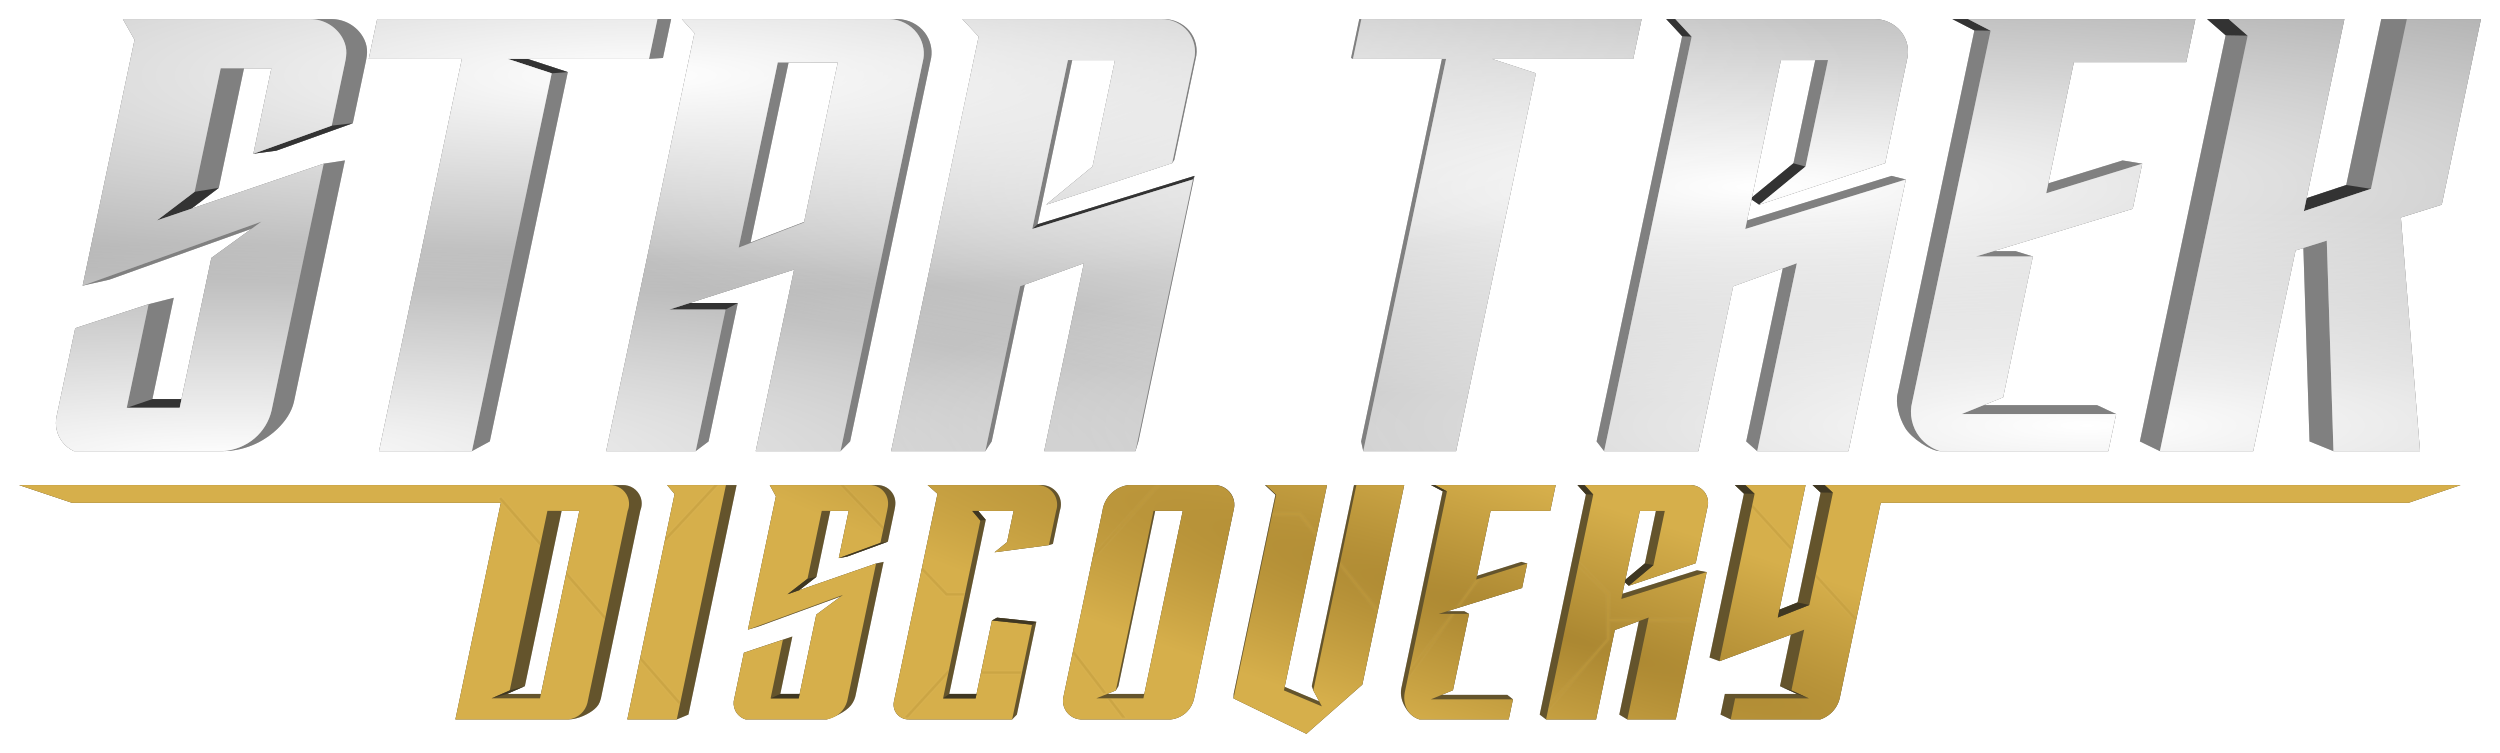 <?xml version="1.0" encoding="UTF-8" standalone="no"?>
<svg
   xmlns:dc="http://purl.org/dc/elements/1.1/"
   xmlns:cc="http://creativecommons.org/ns#"
   xmlns:rdf="http://www.w3.org/1999/02/22-rdf-syntax-ns#"
   xmlns:svg="http://www.w3.org/2000/svg"
   xmlns="http://www.w3.org/2000/svg"
   xmlns:xlink="http://www.w3.org/1999/xlink"
   version="1.1"
   id="svg4517"
   viewBox="0 0 884.774 266.456"
   height="75.2mm"
   width="249.703mm">
  <defs
     id="defs4519">
    <linearGradient
       id="linearGradient4621">
      <stop
         style="stop-color:#d6af4b;stop-opacity:1"
         offset="0"
         id="stop4625" />
      <stop
         style="stop-color:#ab8731;stop-opacity:1"
         offset="1"
         id="stop4623" />
    </linearGradient>
    <linearGradient
       id="linearGradient4491">
      <stop
         style="stop-color:#ab8731;stop-opacity:1"
         offset="0"
         id="stop4493" />
      <stop
         style="stop-color:#d6af4b;stop-opacity:1"
         offset="1"
         id="stop4495" />
    </linearGradient>
    <linearGradient
       id="linearGradient4425">
      <stop
         style="stop-color:#ffffff;stop-opacity:1;"
         offset="0"
         id="stop4427" />
      <stop
         style="stop-color:#ffffff;stop-opacity:0;"
         offset="1"
         id="stop4429" />
    </linearGradient>
    <radialGradient
       xlink:href="#linearGradient4425"
       id="radialGradient4431"
       cx="371.303"
       cy="475.075"
       fx="371.303"
       fy="475.075"
       r="470.32"
       gradientTransform="matrix(0.912,0,0,0.163,-111.051,-50.75)"
       gradientUnits="userSpaceOnUse" />
    <radialGradient
       xlink:href="#linearGradient4425"
       id="radialGradient4435"
       gradientUnits="userSpaceOnUse"
       gradientTransform="matrix(0.912,0,0,0.163,-111.051,-50.75)"
       cx="931.584"
       cy="1235.359"
       fx="931.584"
       fy="1235.359"
       r="470.32" />
    <radialGradient
       xlink:href="#linearGradient4491"
       id="radialGradient4497"
       cx="1103.333"
       cy="1538.26"
       fx="1103.333"
       fy="1538.26"
       r="772.096"
       gradientTransform="matrix(0.54,0.171,-0.021,0.059,-14.218,-55.617)"
       gradientUnits="userSpaceOnUse" />
    <radialGradient
       xlink:href="#linearGradient4425"
       id="radialGradient4509"
       gradientUnits="userSpaceOnUse"
       gradientTransform="matrix(0.912,0,0,0.163,-111.051,-50.75)"
       cx="207.682"
       cy="1312.713"
       fx="207.682"
       fy="1312.713"
       r="470.32" />
    <filter
       height="1.053"
       y="-0.027"
       width="1.015"
       x="-0.008"
       id="filter4234"
       style="color-interpolation-filters:sRGB">
      <feGaussianBlur
         id="feGaussianBlur4236"
         stdDeviation="2.811" />
    </filter>
    <radialGradient
       gradientUnits="userSpaceOnUse"
       gradientTransform="matrix(1.72,0.643,-0.066,0.201,-454.155,304.9)"
       r="263.232"
       fy="1032.676"
       fx="725.501"
       cy="1032.676"
       cx="725.501"
       id="radialGradient4619"
       xlink:href="#linearGradient4621" />
    <filter
       height="1.016"
       y="-0.008"
       width="1.003"
       x="-0.001"
       id="filter4648"
       style="color-interpolation-filters:sRGB">
      <feGaussianBlur
         id="feGaussianBlur4650"
         stdDeviation="0.319" />
    </filter>
    <clipPath
       id="clipPath5208"
       clipPathUnits="userSpaceOnUse">
      <path
         id="path5210"
         d="m 429.74,171.656 c -0.18,-0.004 -0.36,-1e-5 -0.54,0.01 l -29.849,0 c -1.76,0.24 -3.456,0.919 -4.888,1.957 -2.335,1.693 -3.923,4.355 -4.289,7.19 l -13.922,66.346 c -0.185,1.347 0.066,2.75 0.708,3.954 0.607,1.138 1.559,2.093 2.701,2.712 1.143,0.618 2.472,0.897 3.771,0.791 l 30.925,0 c 2.131,-0.233 4.172,-1.205 5.682,-2.706 1.299,-1.292 2.202,-2.966 2.563,-4.75 l 13.923,-66.346 c 0.498,-1.641 0.368,-3.459 -0.359,-5.015 -0.602,-1.289 -1.604,-2.393 -2.837,-3.125 -1.079,-0.64 -2.331,-0.993 -3.59,-1.017 z m -422.996,0.01 18.736,6.281 151.776,0 -16.089,76.669 40.012,0 c 1.632,-0.188 3.198,-0.897 4.407,-1.996 1.126,-1.024 1.938,-2.378 2.303,-3.845 l 14.261,-67.962 c 0.619,-1.532 0.634,-3.293 0.042,-4.835 -0.495,-1.291 -1.408,-2.423 -2.572,-3.19 -1.164,-0.767 -2.573,-1.165 -3.972,-1.122 l -208.905,0 z m 229.348,0 2.657,3.176 -16.74,79.774 17.506,0 17.406,-82.95 z m 36.319,0 2.186,3.978 -9.905,47.202 33.624,-12.291 -9.426,6.969 -6.218,29.635 -9.955,0 4.356,-20.755 -13.797,4.608 -3.389,16.147 c -0.422,1.384 -0.314,2.919 0.297,4.232 0.71,1.525 2.099,2.727 3.724,3.224 l 28.656,0 c 2.229,-0.36 4.303,-1.578 5.685,-3.339 0.937,-1.193 1.558,-2.625 1.788,-4.117 l 10.016,-47.73 -31.376,10.902 7.109,-5.508 5.039,-24.011 9.531,0 -3.506,16.705 14.737,-5.396 2.372,-11.309 c 0.197,-0.938 0.373,-1.888 0.343,-2.845 -0.031,-0.957 -0.262,-1.909 -0.697,-2.766 -0.552,-1.088 -1.426,-2.016 -2.486,-2.638 -1.06,-0.622 -2.302,-0.938 -3.535,-0.898 z m 55.879,0 3.504,3.097 -15.453,73.635 c -0.31,1.576 0.168,3.284 1.254,4.481 1.042,1.148 2.619,1.804 4.18,1.737 l 36.429,0 7.034,-33.518 -14.176,-1.513 -5.786,27.574 -11.517,0 13.204,-62.923 -2.885,-3.423 14.651,0 -2.322,11.067 -4.434,3.582 19.259,-2.547 2.539,-12.102 c 0.618,-1.815 0.43,-3.881 -0.506,-5.558 -0.579,-1.037 -1.431,-1.923 -2.451,-2.549 -1.019,-0.625 -2.203,-0.987 -3.403,-1.04 z m 119.644,0 3.722,3.494 -15.109,71.999 25.804,12.552 19.798,-17.436 14.817,-70.61 -16.922,0 -15.252,72.68 3.044,5.653 -13.439,-5.653 15.252,-72.68 z m 59.939,0 4.224,2.23 -14.948,71.233 c -0.468,2.529 0.045,5.022 1.405,6.832 0.935,1.245 2.256,2.169 3.798,2.655 l 31.599,0 1.495,-7.123 -29.036,0 7.813,-3.219 5.672,-27.03 -10.7,0 29.488,-9.16 1.816,-8.655 -18.059,5.685 5.099,-24.302 21.116,0 1.92,-9.147 z m 52.936,0 3.053,3.372 -16.7,79.578 17.697,0 6.642,-31.649 11.99,-4.43 -7.571,36.08 17.143,0 10.944,-52.153 -30.201,9.513 6.54,-31.163 8.848,0 -4.024,19.178 -8.723,7.305 23.685,-7.98 4.151,-19.782 c 0.53,-1.897 0.077,-4.033 -1.178,-5.562 -1.18,-1.437 -3.038,-2.309 -4.914,-2.306 z m 56.888,0 3.268,3.097 -12.429,59.233 29.976,-11.146 -4.511,21.496 6.169,2.814 -26.093,0 -1.566,7.456 31.688,0 c 1.374,-0.459 2.65,-1.201 3.722,-2.165 1.558,-1.4 2.675,-3.27 3.161,-5.292 l 14.524,-69.213 186.802,0 18.436,-6.281 -225.083,0 2.924,2.703 -8.336,39.723 -11.181,4.458 9.839,-46.885 z m -423.965,9.147 11.301,0 -13.923,66.346 -17.173,0 6.462,-2.814 z m 214.51,0 10.341,0 -13.922,66.346 -16.687,0 6.936,-2.814 z"
         style="opacity:1;fill:#ff0000;fill-opacity:1;fill-rule:evenodd;stroke:none;stroke-width:1px;stroke-linecap:butt;stroke-linejoin:miter;stroke-opacity:1" />
    </clipPath>
    <radialGradient
       r="470.32"
       fy="716.963"
       fx="805.738"
       cy="716.963"
       cx="805.738"
       gradientTransform="matrix(0.912,0,0,0.163,-111.051,-50.75)"
       gradientUnits="userSpaceOnUse"
       id="radialGradient5218"
       xlink:href="#linearGradient4425" />
  </defs>
  <path
     id="path4200"
     d="M 43.486,6.746 47.628,14.082 29.249,101.097 38.683,98.976 89.091,80.923 74.802,91.287 64.249,141.238 l -10.32,0 7.572,-35.85 -8.908,2.268 -25.963,8.496 -6.609,31.287 c -0.662,3.074 0.105,6.412 2.047,8.922 1.081,1.397 2.506,2.539 4.123,3.303 l 52.504,0 c 9.273,0 16.009,-4.499 19.488,-7.881 2.734,-2.658 4.98,-5.866 5.838,-9.531 l 18.053,-85.475 -7.516,1.148 -46.844,15.947 9.705,-7.375 8.943,-42.346 9.701,0 -6.389,30.252 8.076,-1.072 27.102,-9.721 4.578,-21.672 c 0.314,-1.486 0.576,-3.002 0.443,-4.514 -0.133,-1.512 -0.636,-2.986 -1.4,-4.309 -1.103,-1.909 -2.732,-3.526 -4.672,-4.639 -1.94,-1.113 -4.185,-1.717 -6.438,-1.732 l -73.879,0 z m 90.008,0 -2.977,14.09 32.955,0 -29.32,138.828 32.854,0 6.338,-3.438 27.605,-130.711 -14.256,-4.68 42.998,0 4.928,-0.316 2.91,-13.773 -104.035,0 z m 107.82,0 4.471,4.975 -31.246,147.943 31.668,0 4.557,-3.438 10.35,-49 -16.996,0 36.916,-11.83 -13.574,64.268 30.002,0 3.404,-3.438 28.695,-135.859 c 0.467,-3.051 -0.349,-6.268 -2.223,-8.758 -2.2,-2.924 -5.84,-4.775 -9.564,-4.863 l -76.459,0 z m 99.277,0 5.771,6.217 -30.984,146.701 33.336,0 2.252,-3.438 11.725,-55.506 20.906,-7.57 -14.047,66.514 32.295,0 1.059,-3.438 19.848,-93.98 -55.557,17.141 12.279,-58.135 15.143,0 -7.959,37.684 -14.625,12.02 -1.768,1.477 44.568,-14.713 0.766,-1.145 7.529,-35.648 c 0.946,-3.426 0.101,-7.272 -2.201,-10.023 -2.179,-2.604 -5.607,-4.178 -9.061,-4.156 l -71.275,0 z m 140.475,0 -2.908,13.773 0.672,0.316 31.477,0 -28.596,135.391 0.754,3.438 32.854,0 28.242,-133.717 -15.568,-5.111 50.014,0 2.975,-14.09 -99.914,0 z m 108.625,0 5.643,6.078 -30.287,143.402 2.67,3.438 33.336,0 12.322,-58.346 17.562,-6.359 -12.939,61.268 3.889,3.438 32.295,0 20.307,-96.143 -5.07,-1.275 -51.123,15.771 1.574,-7.449 2.732,1.863 44.568,-14.713 7.703,-36.467 c 0.967,-3.505 0.103,-7.439 -2.252,-10.254 -2.229,-2.664 -5.737,-4.274 -9.27,-4.252 l -73.66,0 z m 101.268,0 7.791,4.02 -27.109,128.365 c -0.921,3.464 0.391,8.553 2.623,12.312 2.1,3.537 8.989,8.221 12.355,8.221 l 59.521,0 2.775,-13.133 -6.744,-3.141 -40.172,0 6.918,-2.793 10.523,-49.828 -6.082,-1.889 -7.867,0 49.287,-15 3.371,-15.955 -6.951,-1.148 -26.289,8.107 9.057,-42.893 39.779,0 3.219,-15.246 -86.006,0 z m 90.154,0 6.564,5.738 -30.359,143.742 7.092,3.438 33.002,0 15.002,-71.039 2.77,-0.867 2.18,68.469 8.473,3.438 30.627,0 -6.783,-82.703 14.479,-4.531 13.871,-65.684 -35.279,0 -12.404,58.73 -14.029,4.67 13.391,-63.4 -48.594,0 z m -150.828,14.506 12.148,0 -7.719,36.537 -14.697,12.082 10.268,-48.619 z m -351.189,0.828 17.422,0 -11.924,56.453 -18.957,7.281 13.459,-63.734 z m 150.645,149.576 -30.389,0.01 c -1.76,0.24 -3.455,0.92 -4.887,1.957 -2.335,1.693 -3.924,4.354 -4.289,7.189 l -13.922,66.346 c -0.185,1.348 0.065,2.752 0.707,3.955 0.607,1.138 1.558,2.092 2.701,2.711 1.143,0.618 2.472,0.897 3.771,0.791 l 30.926,0 c 2.131,-0.233 4.172,-1.204 5.682,-2.705 1.299,-1.292 2.201,-2.968 2.562,-4.752 l 0.283,-1.346 c 0.016,-0.072 0.036,-0.144 0.051,-0.217 l 13.629,-64.939 c 0.044,-0.16 0.088,-0.32 0.121,-0.482 0.34,-1.485 0.181,-3.077 -0.465,-4.461 -0.589,-1.263 -1.571,-2.344 -2.779,-3.061 -1.057,-0.627 -2.283,-0.973 -3.516,-0.996 -0.046,-0.001 -0.091,0.002 -0.137,0.002 -0.017,-4.2e-4 -0.034,-0.002 -0.051,-0.002 z m -422.994,0.01 18.736,6.281 151.775,0 -16.09,76.668 40.014,0 c 3.304,0 7.343,-1.979 9.234,-3.672 1.111,-0.994 1.772,-1.819 2.256,-3.766 l 13.965,-66.555 c 0.606,-1.501 0.623,-3.224 0.043,-4.734 -0.485,-1.264 -1.38,-2.374 -2.52,-3.125 -1.14,-0.751 -2.521,-1.139 -3.891,-1.098 l -213.523,0 z m 229.348,0 2.658,3.176 -16.742,79.773 17.508,0 4.125,-1.717 17.047,-81.232 -24.596,0 z m 36.32,0 2.186,3.979 -9.904,47.201 3.604,-1.059 29.328,-10.721 -8.734,6.459 -5.891,28.07 -6.844,0 4.266,-20.324 -13.512,4.512 -3.637,1.229 -3.389,16.146 c -0.422,1.384 -0.315,2.919 0.297,4.232 0.71,1.525 2.1,2.727 3.725,3.225 l 28.654,0 c 2.138,-0.565 6.691,-2.598 8.596,-4.986 0.926,-1.162 1.525,-2.572 1.75,-4.033 l 9.809,-46.742 -2.664,0.574 -27.238,9.465 6.139,-4.756 4.895,-23.324 6.508,0 -3.506,16.705 2.938,-0.535 14.432,-5.283 2.324,-11.076 c 0.193,-0.918 0.366,-1.848 0.336,-2.785 -0.03,-0.937 -0.258,-1.87 -0.684,-2.709 -0.541,-1.065 -1.395,-1.973 -2.434,-2.582 -1.038,-0.61 -2.255,-0.92 -3.463,-0.881 l -37.885,0 z m 55.879,0 3.504,3.096 -15.453,73.637 c -0.31,1.576 0.169,3.284 1.254,4.48 1.042,1.148 2.619,1.802 4.18,1.736 l 36.43,0 1.668,-1.717 6.889,-32.824 -13.883,-1.48 -1.816,0.992 -5.459,26.01 -9.67,0 12.932,-61.619 -2.668,-3.164 12.531,0 -2.322,11.066 -4.434,3.582 19.258,-2.547 1.4,-0.439 2.486,-11.852 c 0.605,-1.777 0.42,-3.799 -0.496,-5.441 -0.567,-1.016 -1.402,-1.884 -2.4,-2.496 -0.998,-0.612 -2.158,-0.968 -3.332,-1.02 l -40.598,0 z m 119.453,0 3.646,3.422 -14.797,70.508 -0.047,1.562 25.805,12.553 19.799,-17.436 14.816,-70.609 -17.775,0 -14.936,71.174 0.537,1.506 2.092,3.885 -12.223,-5.143 14.988,-71.422 -21.906,0 z m 58.697,0 4.137,2.184 -14.637,69.758 c -0.458,2.477 0.256,4.781 1.375,6.691 1.188,2.03 2.691,3.548 5.035,4.316 l 31.6,0 1.494,-7.123 -2,-1.57 -23.225,0 4.002,-1.648 5.672,-27.029 -1.68,-0.943 -5.984,0 26.453,-8.217 1.816,-8.656 -2.107,-0.574 -15.674,4.936 4.82,-22.977 21.117,0 1.918,-9.146 -44.133,0 z m 51.842,0 2.99,3.303 -16.354,77.93 2.242,1.717 17.697,0 6.641,-31.648 8.523,-3.15 -6.941,33.082 2.838,1.717 17.143,0 10.945,-52.152 -3.422,-0.639 -26.395,8.314 0.854,-4.068 1.402,1.225 23.686,-7.979 4.15,-19.783 c 0.53,-1.897 0.077,-4.034 -1.178,-5.562 -1.18,-1.437 -3.037,-2.308 -4.912,-2.305 l -39.91,0 z m 55.709,0 3.201,3.033 -12.172,58.006 3.514,1.291 25.25,-9.389 -3.826,18.232 6.041,2.756 -25.553,0 -1.533,7.303 3.596,1.717 31.689,0 c 1.374,-0.459 2.65,-1.2 3.723,-2.164 1.558,-1.399 2.674,-3.271 3.16,-5.293 l 14.523,-69.211 186.803,0 18.436,-6.281 -229.367,0 2.863,2.646 -8.164,38.902 -6.426,2.562 9.258,-44.111 -25.016,0 z m -415.227,9.146 6.268,0 -13.596,64.783 -12.018,0 6.33,-2.756 13.016,-62.027 z m 210.07,0 9.748,0 -13.596,64.783 -13.162,0 3.084,-1.25 0.908,-1.506 13.018,-62.027 z m 171.51,0 5.695,0 -3.9,18.592 -6.91,5.787 5.115,-24.379 z"
     style="opacity:0.5;fill:#000000;fill-rule:evenodd;stroke:none;stroke-width:1px;stroke-linecap:butt;stroke-linejoin:miter;stroke-opacity:1;filter:url(#filter4234)" />
  <path
     style="fill:#808080;fill-rule:evenodd;stroke:none;stroke-width:1px;stroke-linecap:butt;stroke-linejoin:miter;stroke-opacity:1"
     d="m 43.486,6.746 4.142,7.335 -18.378,87.016 9.433,-2.121 50.407,-18.052 -14.289,10.362 -10.551,49.952 -10.322,0 7.573,-35.851 -8.908,2.268 -25.964,8.495 -6.607,31.288 c -0.662,3.074 0.103,6.412 2.045,8.923 1.081,1.397 2.507,2.538 4.124,3.302 l 52.503,0 c 9.273,0 16.011,-4.5 19.49,-7.882 2.734,-2.658 4.98,-5.865 5.837,-9.53 l 18.053,-85.476 -7.515,1.15 -46.843,15.947 9.704,-7.375 8.944,-42.346 9.701,0 -6.389,30.252 8.075,-1.071 27.103,-9.721 4.578,-21.672 c 0.314,-1.486 0.575,-3.002 0.442,-4.513 -0.133,-1.512 -0.635,-2.985 -1.4,-4.308 -1.103,-1.909 -2.733,-3.527 -4.672,-4.64 -1.94,-1.113 -4.185,-1.717 -6.437,-1.732 z m 197.828,0 4.471,4.974 -31.246,147.944 31.669,0 4.556,-3.437 10.35,-49.002 -16.995,0 36.915,-11.829 -13.573,64.267 30.002,0 3.404,-3.437 28.695,-135.859 c 0.467,-3.051 -0.35,-6.269 -2.223,-8.759 -2.2,-2.924 -5.84,-4.775 -9.564,-4.863 z m 99.278,0 5.771,6.217 -30.984,146.701 33.336,0 2.252,-3.437 11.725,-55.507 20.906,-7.569 -14.048,66.513 32.295,0 1.058,-3.437 19.849,-93.981 -55.556,17.14 12.279,-58.135 15.141,0 -7.959,37.684 -14.625,12.019 -1.768,1.476 44.569,-14.712 0.766,-1.145 7.529,-35.648 c 0.946,-3.426 0.101,-7.272 -2.202,-10.024 -2.179,-2.604 -5.607,-4.177 -9.06,-4.155 z m 249.099,0 5.642,6.078 -30.287,143.403 2.67,3.437 33.336,0 12.323,-58.345 17.563,-6.359 -12.94,61.268 3.888,3.437 32.294,0 20.307,-96.143 -5.07,-1.276 -51.122,15.772 1.574,-7.45 2.732,1.863 44.568,-14.712 7.703,-36.468 c 0.967,-3.505 0.103,-7.439 -2.252,-10.254 -2.229,-2.664 -5.736,-4.273 -9.269,-4.251 z m 101.268,0 7.792,4.019 -27.11,128.367 c -0.921,3.464 0.392,8.552 2.624,12.311 2.1,3.537 8.987,8.222 12.354,8.222 l 59.523,0 2.775,-13.132 -6.744,-3.141 -40.171,0 6.917,-2.793 10.523,-49.829 -6.082,-1.888 -7.868,0 49.288,-14.999 3.37,-15.955 -6.951,-1.15 -26.289,8.109 9.058,-42.892 39.778,0 3.22,-15.247 z m 90.153,0 6.565,5.738 -30.359,143.743 7.092,3.437 33.001,0 15.003,-71.039 2.77,-0.867 2.178,68.469 8.473,3.437 30.627,0 -6.783,-82.702 14.478,-4.532 13.872,-65.683 -35.281,0 -12.403,58.73 -14.029,4.67 13.39,-63.4 z m -647.619,5.4e-4 -2.976,14.089 32.956,0 -29.321,138.827 32.854,0 6.336,-3.437 27.606,-130.71 -14.256,-4.68 42.999,0 4.927,-0.316 2.91,-13.773 z m 347.573,0 -2.908,13.773 0.672,0.316 31.476,0 -28.595,135.391 0.754,3.437 32.854,0 28.242,-133.716 -15.569,-5.112 50.014,0 2.975,-14.089 z m 149.219,14.504 12.148,0 -7.718,36.538 -14.699,12.082 z m -351.189,0.829 17.421,0 -11.923,56.454 -18.958,7.28 z"
     id="path4370" />
  <path
     style="fill:#333333;fill-rule:evenodd;stroke:none;stroke-width:1px;stroke-linecap:butt;stroke-linejoin:miter;stroke-opacity:1"
     d="m 589.691,6.746 5.642,6.078 3.367,0.14 -5.771,-6.217 -3.238,0 z m 101.268,0 7.792,4.019 5.746,0.092 -7.971,-4.111 -5.566,0 z m 90.153,0 6.565,5.738 7.79,0.132 -6.716,-5.87 -7.639,0 z m -601.434,14.09 15.569,5.112 5.702,-0.432 -14.256,-4.68 -7.015,0 z m -54.825,22.774 -7.451,0.848 -27.727,9.945 8.075,-1.071 27.103,-9.722 z m 509.862,14.179 -14.699,12.082 -0.147,0.697 2.732,1.863 16.386,-13.468 -4.272,-1.174 z m -211.963,4.456 -55.556,17.14 -1.879,1.67 56.833,-17.535 0.602,-1.276 z m 407.593,3.231 -14.029,4.669 -0.97,4.593 23.769,-7.912 -8.771,-1.35 z m -752.926,1.021 -8.543,1.374 -13.36,10.153 12.198,-4.152 9.704,-7.375 z m 166.698,40.728 -7.211,2.311 19.888,0 4.318,-2.311 -16.995,0 z m -190.189,34.013 -9.082,3.093 18.751,0 0.653,-3.093 -10.322,0 z"
     id="path4437" />
  <path
     id="path4366"
     d="M 43.486,6.746 47.628,14.081 29.25,101.097 92.516,78.44 74.802,91.287 63.597,144.331 l -18.751,0 7.747,-36.675 -25.964,8.495 -6.607,31.288 c -0.662,3.074 0.103,6.412 2.045,8.923 1.081,1.397 2.507,2.538 4.124,3.302 l 52.503,0 c 4.185,-0.23 8.275,-1.858 11.425,-4.546 2.972,-2.537 5.093,-6.001 5.971,-9.75 l 18.469,-87.441 -59.041,20.099 13.36,-10.154 9.234,-43.72 17.953,0 -6.389,30.252 27.727,-9.945 4.683,-22.171 c 0.321,-1.52 0.588,-3.071 0.452,-4.617 -0.136,-1.546 -0.65,-3.053 -1.432,-4.406 -1.128,-1.953 -2.796,-3.608 -4.78,-4.747 -1.984,-1.138 -4.281,-1.756 -6.585,-1.771 l -66.255,0 z m 197.828,0 4.471,4.974 -31.246,147.944 31.669,0 10.588,-50.128 -19.889,0 44.126,-14.139 -13.573,64.267 30.002,0 29.354,-138.983 c 0.478,-3.122 -0.358,-6.414 -2.274,-8.961 -2.25,-2.991 -5.974,-4.884 -9.784,-4.974 l -73.443,0 z m 99.278,0 5.771,6.217 -30.984,146.701 33.336,0 12.323,-58.345 22.56,-8.168 -14.048,66.513 32.295,0 20.306,-96.143 -56.833,17.534 12.631,-59.804 16.668,0 -7.964,37.711 -16.387,13.468 44.569,-14.712 7.702,-36.468 c 0.967,-3.505 0.103,-7.439 -2.252,-10.254 -2.229,-2.664 -5.736,-4.273 -9.269,-4.251 l -70.423,0 z m 252.336,0 5.771,6.217 -30.984,146.701 33.336,0 12.323,-58.345 22.56,-8.168 -14.048,66.513 32.294,0 20.307,-96.143 -56.833,17.534 12.631,-59.804 16.668,0 -7.965,37.711 -16.386,13.468 44.568,-14.712 7.703,-36.468 c 0.967,-3.505 0.103,-7.439 -2.252,-10.254 -2.229,-2.664 -5.736,-4.273 -9.269,-4.251 l -70.423,0 z m 103.596,0 7.971,4.111 -27.735,131.318 c -1.143,4.299 -0.122,9.091 2.685,12.594 1.822,2.274 4.353,4.001 7.172,4.895 l 59.523,0 2.775,-13.132 -54.696,0 14.698,-5.934 10.523,-49.829 -20.155,0 55.493,-16.887 3.37,-15.955 -33.985,10.481 9.802,-46.415 39.778,0 3.22,-15.247 -80.439,0 z m 92.226,0 6.716,5.87 -31.057,147.048 33.001,0 15.003,-71.039 11.051,-3.46 2.37,74.498 30.627,0 -6.783,-82.702 14.478,-4.532 1.183,-5.603 12.689,-60.08 -26.224,0 -12.689,60.08 -23.769,7.912 14.359,-67.992 -40.956,0 z m -655.258,5.3e-4 -2.976,14.089 32.956,0 -29.321,138.827 32.854,0 28.241,-133.716 -15.569,-5.112 50.013,0 2.976,-14.089 -99.175,0 z m 348.312,0 -2.975,14.089 32.956,0 -29.322,138.827 32.854,0 28.242,-133.716 -15.569,-5.112 50.014,0 2.975,-14.089 -99.175,0 z m -206.54,15.333 21.252,0 -11.969,56.67 -23.127,8.881 13.844,-65.552 z"
     style="fill:#b3b3b3;fill-rule:evenodd;stroke:none;stroke-width:1px;stroke-linecap:butt;stroke-linejoin:miter;stroke-opacity:1" />
  <path
     style="fill:#64542c;fill-opacity:1;fill-rule:evenodd;stroke:none;stroke-width:1px;stroke-linecap:butt;stroke-linejoin:miter;stroke-opacity:1"
     d="m 429.74,171.655 -30.389,0.01 c -1.76,0.24 -3.456,0.919 -4.888,1.957 -2.335,1.693 -3.923,4.355 -4.289,7.19 l -13.922,66.346 c -0.185,1.348 0.066,2.75 0.708,3.954 0.607,1.138 1.559,2.093 2.701,2.712 1.143,0.618 2.472,0.897 3.771,0.791 l 30.925,0 c 2.131,-0.233 4.172,-1.205 5.682,-2.706 1.299,-1.292 2.202,-2.966 2.563,-4.75 l 0.282,-1.347 c 0.016,-0.072 0.038,-0.143 0.052,-0.216 l 13.628,-64.94 c 0.044,-0.16 0.088,-0.32 0.12,-0.482 0.34,-1.485 0.182,-3.078 -0.464,-4.462 -0.589,-1.263 -1.571,-2.344 -2.779,-3.06 -1.057,-0.627 -2.283,-0.973 -3.516,-0.997 -0.046,-0.001 -0.091,0.002 -0.137,0.002 -0.017,-4.2e-4 -0.033,-0.002 -0.05,-0.002 z m -422.996,0.01 18.736,6.281 151.776,0 -16.089,76.669 40.012,0 c 3.304,0 7.342,-1.979 9.234,-3.672 1.111,-0.994 1.771,-1.819 2.255,-3.766 l 13.966,-66.554 c 0.606,-1.501 0.622,-3.225 0.042,-4.736 -0.485,-1.264 -1.379,-2.373 -2.519,-3.124 -1.14,-0.751 -2.52,-1.14 -3.89,-1.099 z m 229.348,0 2.657,3.176 -16.74,79.774 17.506,0 4.125,-1.717 17.047,-81.232 z m 36.319,0 2.186,3.978 -9.905,47.202 3.604,-1.059 29.327,-10.72 -8.734,6.457 -5.891,28.072 -6.845,0 4.266,-20.325 -13.511,4.513 -3.636,1.228 -3.389,16.147 c -0.422,1.384 -0.314,2.919 0.297,4.232 0.71,1.525 2.099,2.727 3.724,3.224 l 28.655,0 c 2.138,-0.565 6.691,-2.599 8.595,-4.987 0.926,-1.162 1.526,-2.571 1.751,-4.032 l 9.808,-46.743 -2.665,0.575 -27.237,9.464 6.138,-4.755 4.894,-23.325 6.508,0 -3.506,16.705 2.939,-0.535 14.432,-5.284 2.324,-11.076 c 0.193,-0.918 0.366,-1.848 0.336,-2.786 -0.03,-0.937 -0.257,-1.87 -0.683,-2.708 -0.541,-1.065 -1.395,-1.974 -2.434,-2.583 -1.038,-0.61 -2.255,-0.919 -3.463,-0.88 z m 55.879,0 3.504,3.097 -15.453,73.635 c -0.31,1.576 0.168,3.284 1.254,4.481 1.042,1.148 2.619,1.804 4.18,1.738 l 36.429,0 1.669,-1.717 6.888,-32.824 -13.882,-1.481 -1.816,0.992 -5.458,26.011 -9.67,0 12.931,-61.62 -2.667,-3.164 12.531,0 -2.322,11.067 -4.434,3.582 19.259,-2.547 1.399,-0.44 2.487,-11.851 c 0.605,-1.777 0.421,-3.8 -0.496,-5.443 -0.567,-1.016 -1.403,-1.884 -2.401,-2.496 -0.998,-0.612 -2.157,-0.967 -3.331,-1.019 z m 119.454,0 3.645,3.422 -14.796,70.508 -0.047,1.563 25.804,12.553 19.798,-17.436 14.817,-70.61 -17.776,0 -14.935,71.175 0.538,1.505 2.092,3.884 -12.223,-5.142 14.988,-71.422 z m 58.697,0 4.137,2.184 -14.638,69.758 c -0.458,2.477 0.257,4.779 1.376,6.69 1.188,2.03 2.691,3.549 5.035,4.317 l 31.599,0 1.495,-7.123 -2.001,-1.57 -23.224,0 4.003,-1.649 5.672,-27.03 -1.679,-0.943 -5.985,0 26.452,-8.217 1.816,-8.655 -2.106,-0.575 -15.675,4.935 4.821,-22.976 21.116,0 1.92,-9.147 z m 51.841,0 2.99,3.303 -16.353,77.93 2.243,1.717 17.697,0 6.642,-31.65 8.523,-3.149 -6.942,33.081 2.839,1.717 17.143,0 10.944,-52.153 -3.421,-0.638 -26.394,8.313 0.853,-4.068 1.402,1.225 23.685,-7.98 4.151,-19.782 c 0.53,-1.897 0.077,-4.033 -1.178,-5.562 -1.18,-1.437 -3.038,-2.309 -4.914,-2.306 z m 55.709,0 3.201,3.033 -12.171,58.007 3.514,1.29 25.251,-9.389 -3.827,18.233 6.04,2.755 -25.551,0 -1.534,7.302 3.597,1.717 31.688,0 c 1.374,-0.459 2.65,-1.201 3.722,-2.165 1.558,-1.399 2.675,-3.27 3.161,-5.292 l 14.524,-69.213 186.802,0 18.436,-6.281 -229.369,0 2.864,2.647 -8.163,38.901 -6.426,2.563 9.257,-44.111 z m -415.226,9.147 6.267,0 -13.595,64.783 -12.017,0 6.329,-2.755 z m 210.069,0 9.748,0 -13.594,64.783 -13.162,0 3.083,-1.251 0.909,-1.505 z m 171.511,0 5.695,0 -3.902,18.591 -6.91,5.787 z"
     id="path4372" />
  <path
     id="path4368"
     d="m 429.74,171.656 c -0.18,-0.004 -0.36,-1e-5 -0.54,0.01 l -29.849,0 c -1.76,0.24 -3.456,0.919 -4.888,1.957 -2.335,1.693 -3.923,4.355 -4.289,7.19 l -13.922,66.346 c -0.185,1.347 0.066,2.75 0.708,3.954 0.607,1.138 1.559,2.093 2.701,2.712 1.143,0.618 2.472,0.897 3.771,0.791 l 30.925,0 c 2.131,-0.233 4.172,-1.205 5.682,-2.706 1.299,-1.292 2.202,-2.966 2.563,-4.75 l 13.923,-66.346 c 0.498,-1.641 0.368,-3.459 -0.359,-5.015 -0.602,-1.289 -1.604,-2.393 -2.837,-3.125 -1.079,-0.64 -2.331,-0.993 -3.59,-1.017 z m -422.996,0.01 18.736,6.281 151.776,0 -16.089,76.669 40.012,0 c 1.632,-0.188 3.198,-0.897 4.407,-1.996 1.126,-1.024 1.938,-2.378 2.303,-3.845 l 14.261,-67.962 c 0.619,-1.532 0.634,-3.293 0.042,-4.835 -0.495,-1.291 -1.408,-2.423 -2.572,-3.19 -1.164,-0.767 -2.573,-1.165 -3.972,-1.122 l -208.905,0 z m 229.348,0 2.657,3.176 -16.74,79.774 17.506,0 17.406,-82.95 z m 36.319,0 2.186,3.978 -9.905,47.202 33.624,-12.291 -9.426,6.969 -6.218,29.635 -9.955,0 4.356,-20.755 -13.797,4.608 -3.389,16.147 c -0.422,1.384 -0.314,2.919 0.297,4.232 0.71,1.525 2.099,2.727 3.724,3.224 l 28.656,0 c 2.229,-0.36 4.303,-1.578 5.685,-3.339 0.937,-1.193 1.558,-2.625 1.788,-4.117 l 10.016,-47.73 -31.376,10.902 7.109,-5.508 5.039,-24.011 9.531,0 -3.506,16.705 14.737,-5.396 2.372,-11.309 c 0.197,-0.938 0.373,-1.888 0.343,-2.845 -0.031,-0.957 -0.262,-1.909 -0.697,-2.766 -0.552,-1.088 -1.426,-2.016 -2.486,-2.638 -1.06,-0.622 -2.302,-0.938 -3.535,-0.898 z m 55.879,0 3.504,3.097 -15.453,73.635 c -0.31,1.576 0.168,3.284 1.254,4.481 1.042,1.148 2.619,1.804 4.18,1.737 l 36.429,0 7.034,-33.518 -14.176,-1.513 -5.786,27.574 -11.517,0 13.204,-62.923 -2.885,-3.423 14.651,0 -2.322,11.067 -4.434,3.582 19.259,-2.547 2.539,-12.102 c 0.618,-1.815 0.43,-3.881 -0.506,-5.558 -0.579,-1.037 -1.431,-1.923 -2.451,-2.549 -1.019,-0.625 -2.203,-0.987 -3.403,-1.04 z m 119.644,0 3.722,3.494 -15.109,71.999 25.804,12.552 19.798,-17.436 14.817,-70.61 -16.922,0 -15.252,72.68 3.044,5.653 -13.439,-5.653 15.252,-72.68 z m 59.939,0 4.224,2.23 -14.948,71.233 c -0.468,2.529 0.045,5.022 1.405,6.832 0.935,1.245 2.256,2.169 3.798,2.655 l 31.599,0 1.495,-7.123 -29.036,0 7.813,-3.219 5.672,-27.03 -10.7,0 29.488,-9.16 1.816,-8.655 -18.059,5.685 5.099,-24.302 21.116,0 1.92,-9.147 z m 52.936,0 3.053,3.372 -16.7,79.578 17.697,0 6.642,-31.649 11.99,-4.43 -7.571,36.08 17.143,0 10.944,-52.153 -30.201,9.513 6.54,-31.163 8.848,0 -4.024,19.178 -8.723,7.305 23.685,-7.98 4.151,-19.782 c 0.53,-1.897 0.077,-4.033 -1.178,-5.562 -1.18,-1.437 -3.038,-2.309 -4.914,-2.306 z m 56.888,0 3.268,3.097 -12.429,59.233 29.976,-11.146 -4.511,21.496 6.169,2.814 -26.093,0 -1.566,7.456 31.688,0 c 1.374,-0.459 2.65,-1.201 3.722,-2.165 1.558,-1.4 2.675,-3.27 3.161,-5.292 l 14.524,-69.213 186.802,0 18.436,-6.281 -225.083,0 2.924,2.703 -8.336,39.723 -11.181,4.458 9.839,-46.885 z m -423.965,9.147 11.301,0 -13.923,66.346 -17.173,0 6.462,-2.814 z m 214.51,0 10.341,0 -13.922,66.346 -16.687,0 6.936,-2.814 z"
     style="opacity:1;fill:url(#radialGradient4497);fill-opacity:1;fill-rule:evenodd;stroke:none;stroke-width:1px;stroke-linecap:butt;stroke-linejoin:miter;stroke-opacity:1" />
  <path
     id="path4488"
     style="fill:#3f3722;fill-opacity:1;fill-rule:evenodd;stroke:none;stroke-width:1px;stroke-linecap:butt;stroke-linejoin:miter;stroke-opacity:1"
     d="m 629.96,242.841 4.042,1.505 6.169,2.814 -4.17,-1.564 z m -0.209,-27.064 6.426,-2.563 4.173,0.879 -11.181,4.458 z m 11.726,-44.11 4.285,1.8e-4 2.924,2.703 -4.345,-0.057 z m -27.484,0 3.705,1.8e-4 3.268,3.097 -3.772,-0.064 z m -38.762,33.525 6.91,-5.787 3.03,0.587 -8.723,7.305 -1.402,-1.226 z m -16.947,-33.525 2.526,1.8e-4 3.053,3.372 -2.589,-0.07 z m -51.841,0 1.431,1.8e-4 4.224,2.23 -1.518,-0.046 z m -58.697,-2.8e-4 0.189,4.6e-4 3.722,3.494 -0.267,-0.072 z m -103.667,9.147 2.119,-4.6e-4 2.667,3.164 -1.902,0.26 z m 6.984,38.772 1.816,-0.992 13.882,1.481 -1.523,1.024 z m -17.303,27.574 2.175,-1.563 9.67,-2.7e-4 -0.328,1.564 z m -36.909,-49.641 14.737,-5.396 2.631,-0.423 -14.432,5.284 z m -18.173,12.813 7.109,-5.508 3.165,-0.686 -6.138,4.755 z m -5.959,36.828 3.437,-1.564 6.845,0 -0.328,1.564 z m -92.318,-2.814 5.349,-1.505 -6.328,2.755 -5.483,1.563 z" />
  <path
     id="path5216"
     d="M 43.486,6.746 47.628,14.081 29.25,101.097 92.516,78.44 74.802,91.287 63.597,144.331 l -18.751,0 7.747,-36.675 -25.964,8.495 -6.607,31.288 c -0.662,3.074 0.103,6.412 2.045,8.923 1.081,1.397 2.507,2.538 4.124,3.302 l 52.503,0 c 4.185,-0.23 8.275,-1.858 11.425,-4.546 2.972,-2.537 5.093,-6.001 5.971,-9.75 l 18.469,-87.441 -59.041,20.099 13.36,-10.154 9.234,-43.72 17.953,0 -6.389,30.252 27.727,-9.945 4.683,-22.171 c 0.321,-1.52 0.588,-3.071 0.452,-4.617 -0.136,-1.546 -0.65,-3.053 -1.432,-4.406 -1.128,-1.953 -2.796,-3.608 -4.78,-4.747 -1.984,-1.138 -4.281,-1.756 -6.585,-1.771 l -66.255,0 z m 197.828,0 4.471,4.974 -31.246,147.944 31.669,0 10.588,-50.128 -19.889,0 44.126,-14.139 -13.573,64.267 30.002,0 29.354,-138.983 c 0.478,-3.122 -0.358,-6.414 -2.274,-8.961 -2.25,-2.991 -5.974,-4.884 -9.784,-4.974 l -73.443,0 z m 99.278,0 5.771,6.217 -30.984,146.701 33.336,0 12.323,-58.345 22.56,-8.168 -14.048,66.513 32.295,0 20.306,-96.143 -56.833,17.534 12.631,-59.804 16.668,0 -7.964,37.711 -16.387,13.468 44.569,-14.712 7.702,-36.468 c 0.967,-3.505 0.103,-7.439 -2.252,-10.254 -2.229,-2.664 -5.736,-4.273 -9.269,-4.251 l -70.423,0 z m 252.336,0 5.771,6.217 -30.984,146.701 33.336,0 12.323,-58.345 22.56,-8.168 -14.048,66.513 32.294,0 20.307,-96.143 -56.833,17.534 12.631,-59.804 16.668,0 -7.965,37.711 -16.386,13.468 44.568,-14.712 7.703,-36.468 c 0.967,-3.505 0.103,-7.439 -2.252,-10.254 -2.229,-2.664 -5.736,-4.273 -9.269,-4.251 l -70.423,0 z m 103.596,0 7.971,4.111 -27.735,131.318 c -1.143,4.299 -0.122,9.091 2.685,12.594 1.822,2.274 4.353,4.001 7.172,4.895 l 59.523,0 2.775,-13.132 -54.696,0 14.698,-5.934 10.523,-49.829 -20.155,0 55.493,-16.887 3.37,-15.955 -33.985,10.481 9.802,-46.415 39.778,0 3.22,-15.247 -80.439,0 z m 92.226,0 6.716,5.87 -31.057,147.048 33.001,0 15.003,-71.039 11.051,-3.46 2.37,74.498 30.627,0 -6.783,-82.702 14.478,-4.532 1.183,-5.603 12.689,-60.08 -26.224,0 -12.689,60.08 -23.769,7.912 14.359,-67.992 -40.956,0 z m -655.258,5.3e-4 -2.976,14.089 32.956,0 -29.321,138.827 32.854,0 28.241,-133.716 -15.569,-5.112 50.013,0 2.976,-14.089 -99.175,0 z m 348.312,0 -2.975,14.089 32.956,0 -29.322,138.827 32.854,0 28.242,-133.716 -15.569,-5.112 50.014,0 2.975,-14.089 -99.175,0 z m -206.54,15.333 21.252,0 -11.969,56.67 -23.127,8.881 13.844,-65.552 z"
     style="opacity:1;fill:url(#radialGradient5218);fill-opacity:1;fill-rule:evenodd;stroke:none;stroke-width:1px;stroke-linecap:butt;stroke-linejoin:miter;stroke-opacity:1" />
  <path
     id="path4433"
     d="M 43.486,6.746 47.628,14.081 29.25,101.097 92.516,78.44 74.802,91.287 63.597,144.331 l -18.751,0 7.747,-36.675 -25.964,8.495 -6.607,31.288 c -0.662,3.074 0.103,6.412 2.045,8.923 1.081,1.397 2.507,2.538 4.124,3.302 l 52.503,0 c 4.185,-0.23 8.275,-1.858 11.425,-4.546 2.972,-2.537 5.093,-6.001 5.971,-9.75 l 18.469,-87.441 -59.041,20.099 13.36,-10.154 9.234,-43.72 17.953,0 -6.389,30.252 27.727,-9.945 4.683,-22.171 c 0.321,-1.52 0.588,-3.071 0.452,-4.617 -0.136,-1.546 -0.65,-3.053 -1.432,-4.406 -1.128,-1.953 -2.796,-3.608 -4.78,-4.747 -1.984,-1.138 -4.281,-1.756 -6.585,-1.771 l -66.255,0 z m 197.828,0 4.471,4.974 -31.246,147.944 31.669,0 10.588,-50.128 -19.889,0 44.126,-14.139 -13.573,64.267 30.002,0 29.354,-138.983 c 0.478,-3.122 -0.358,-6.414 -2.274,-8.961 -2.25,-2.991 -5.974,-4.884 -9.784,-4.974 l -73.443,0 z m 99.278,0 5.771,6.217 -30.984,146.701 33.336,0 12.323,-58.345 22.56,-8.168 -14.048,66.513 32.295,0 20.306,-96.143 -56.833,17.534 12.631,-59.804 16.668,0 -7.964,37.711 -16.387,13.468 44.569,-14.712 7.702,-36.468 c 0.967,-3.505 0.103,-7.439 -2.252,-10.254 -2.229,-2.664 -5.736,-4.273 -9.269,-4.251 l -70.423,0 z m 252.336,0 5.771,6.217 -30.984,146.701 33.336,0 12.323,-58.345 22.56,-8.168 -14.048,66.513 32.294,0 20.307,-96.143 -56.833,17.534 12.631,-59.804 16.668,0 -7.965,37.711 -16.386,13.468 44.568,-14.712 7.703,-36.468 c 0.967,-3.505 0.103,-7.439 -2.252,-10.254 -2.229,-2.664 -5.736,-4.273 -9.269,-4.251 l -70.423,0 z m 103.596,0 7.971,4.111 -27.735,131.318 c -1.143,4.299 -0.122,9.091 2.685,12.594 1.822,2.274 4.353,4.001 7.172,4.895 l 59.523,0 2.775,-13.132 -54.696,0 14.698,-5.934 10.523,-49.829 -20.155,0 55.493,-16.887 3.37,-15.955 -33.985,10.481 9.802,-46.415 39.778,0 3.22,-15.247 -80.439,0 z m 92.226,0 6.716,5.87 -31.057,147.048 33.001,0 15.003,-71.039 11.051,-3.46 2.37,74.498 30.627,0 -6.783,-82.702 14.478,-4.532 1.183,-5.603 12.689,-60.08 -26.224,0 -12.689,60.08 -23.769,7.912 14.359,-67.992 -40.956,0 z m -655.258,5.3e-4 -2.976,14.089 32.956,0 -29.321,138.827 32.854,0 28.241,-133.716 -15.569,-5.112 50.013,0 2.976,-14.089 -99.175,0 z m 348.312,0 -2.975,14.089 32.956,0 -29.322,138.827 32.854,0 28.242,-133.716 -15.569,-5.112 50.014,0 2.975,-14.089 -99.175,0 z m -206.54,15.333 21.252,0 -11.969,56.67 -23.127,8.881 13.844,-65.552 z"
     style="opacity:1;fill:url(#radialGradient4435);fill-opacity:1;fill-rule:evenodd;stroke:none;stroke-width:1px;stroke-linecap:butt;stroke-linejoin:miter;stroke-opacity:1" />
  <path
     style="opacity:1;fill:url(#radialGradient4509);fill-opacity:1;fill-rule:evenodd;stroke:none;stroke-width:1px;stroke-linecap:butt;stroke-linejoin:miter;stroke-opacity:1"
     d="M 43.486,6.746 47.628,14.081 29.25,101.097 92.516,78.44 74.802,91.287 63.597,144.331 l -18.751,0 7.747,-36.675 -25.964,8.495 -6.607,31.288 c -0.662,3.074 0.103,6.412 2.045,8.923 1.081,1.397 2.507,2.538 4.124,3.302 l 52.503,0 c 4.185,-0.23 8.275,-1.858 11.425,-4.546 2.972,-2.537 5.093,-6.001 5.971,-9.75 l 18.469,-87.441 -59.041,20.099 13.36,-10.154 9.234,-43.72 17.953,0 -6.389,30.252 27.727,-9.945 4.683,-22.171 c 0.321,-1.52 0.588,-3.071 0.452,-4.617 -0.136,-1.546 -0.65,-3.053 -1.432,-4.406 -1.128,-1.953 -2.796,-3.608 -4.78,-4.747 -1.984,-1.138 -4.281,-1.756 -6.585,-1.771 l -66.255,0 z m 197.828,0 4.471,4.974 -31.246,147.944 31.669,0 10.588,-50.128 -19.889,0 44.126,-14.139 -13.573,64.267 30.002,0 29.354,-138.983 c 0.478,-3.122 -0.358,-6.414 -2.274,-8.961 -2.25,-2.991 -5.974,-4.884 -9.784,-4.974 l -73.443,0 z m 99.278,0 5.771,6.217 -30.984,146.701 33.336,0 12.323,-58.345 22.56,-8.168 -14.048,66.513 32.295,0 20.306,-96.143 -56.833,17.534 12.631,-59.804 16.668,0 -7.964,37.711 -16.387,13.468 44.569,-14.712 7.702,-36.468 c 0.967,-3.505 0.103,-7.439 -2.252,-10.254 -2.229,-2.664 -5.736,-4.273 -9.269,-4.251 l -70.423,0 z m 252.336,0 5.771,6.217 -30.984,146.701 33.336,0 12.323,-58.345 22.56,-8.168 -14.048,66.513 32.294,0 20.307,-96.143 -56.833,17.534 12.631,-59.804 16.668,0 -7.965,37.711 -16.386,13.468 44.568,-14.712 7.703,-36.468 c 0.967,-3.505 0.103,-7.439 -2.252,-10.254 -2.229,-2.664 -5.736,-4.273 -9.269,-4.251 l -70.423,0 z m 103.596,0 7.971,4.111 -27.735,131.318 c -1.143,4.299 -0.122,9.091 2.685,12.594 1.822,2.274 4.353,4.001 7.172,4.895 l 59.523,0 2.775,-13.132 -54.696,0 14.698,-5.934 10.523,-49.829 -20.155,0 55.493,-16.887 3.37,-15.955 -33.985,10.481 9.802,-46.415 39.778,0 3.22,-15.247 -80.439,0 z m 92.226,0 6.716,5.87 -31.057,147.048 33.001,0 15.003,-71.039 11.051,-3.46 2.37,74.498 30.627,0 -6.783,-82.702 14.478,-4.532 1.183,-5.603 12.689,-60.08 -26.224,0 -12.689,60.08 -23.769,7.912 14.359,-67.992 -40.956,0 z m -655.258,5.3e-4 -2.976,14.089 32.956,0 -29.321,138.827 32.854,0 28.241,-133.716 -15.569,-5.112 50.013,0 2.976,-14.089 -99.175,0 z m 348.312,0 -2.975,14.089 32.956,0 -29.322,138.827 32.854,0 28.242,-133.716 -15.569,-5.112 50.014,0 2.975,-14.089 -99.175,0 z m -206.54,15.333 21.252,0 -11.969,56.67 -23.127,8.881 13.844,-65.552 z"
     id="path4507" />
  <path
     style="opacity:1;fill:url(#radialGradient4431);fill-opacity:1;fill-rule:evenodd;stroke:none;stroke-width:1px;stroke-linecap:butt;stroke-linejoin:miter;stroke-opacity:1"
     d="M 43.486,6.746 47.628,14.081 29.25,101.097 92.516,78.44 74.802,91.287 63.597,144.331 l -18.751,0 7.747,-36.675 -25.964,8.495 -6.607,31.288 c -0.662,3.074 0.103,6.412 2.045,8.923 1.081,1.397 2.507,2.538 4.124,3.302 l 52.503,0 c 4.185,-0.23 8.275,-1.858 11.425,-4.546 2.972,-2.537 5.093,-6.001 5.971,-9.75 l 18.469,-87.441 -59.041,20.099 13.36,-10.154 9.234,-43.72 17.953,0 -6.389,30.252 27.727,-9.945 4.683,-22.171 c 0.321,-1.52 0.588,-3.071 0.452,-4.617 -0.136,-1.546 -0.65,-3.053 -1.432,-4.406 -1.128,-1.953 -2.796,-3.608 -4.78,-4.747 -1.984,-1.138 -4.281,-1.756 -6.585,-1.771 l -66.255,0 z m 197.828,0 4.471,4.974 -31.246,147.944 31.669,0 10.588,-50.128 -19.889,0 44.126,-14.139 -13.573,64.267 30.002,0 29.354,-138.983 c 0.478,-3.122 -0.358,-6.414 -2.274,-8.961 -2.25,-2.991 -5.974,-4.884 -9.784,-4.974 l -73.443,0 z m 99.278,0 5.771,6.217 -30.984,146.701 33.336,0 12.323,-58.345 22.56,-8.168 -14.048,66.513 32.295,0 20.306,-96.143 -56.833,17.534 12.631,-59.804 16.668,0 -7.964,37.711 -16.387,13.468 44.569,-14.712 7.702,-36.468 c 0.967,-3.505 0.103,-7.439 -2.252,-10.254 -2.229,-2.664 -5.736,-4.273 -9.269,-4.251 l -70.423,0 z m 252.336,0 5.771,6.217 -30.984,146.701 33.336,0 12.323,-58.345 22.56,-8.168 -14.048,66.513 32.294,0 20.307,-96.143 -56.833,17.534 12.631,-59.804 16.668,0 -7.965,37.711 -16.386,13.468 44.568,-14.712 7.703,-36.468 c 0.967,-3.505 0.103,-7.439 -2.252,-10.254 -2.229,-2.664 -5.736,-4.273 -9.269,-4.251 l -70.423,0 z m 103.596,0 7.971,4.111 -27.735,131.318 c -1.143,4.299 -0.122,9.091 2.685,12.594 1.822,2.274 4.353,4.001 7.172,4.895 l 59.523,0 2.775,-13.132 -54.696,0 14.698,-5.934 10.523,-49.829 -20.155,0 55.493,-16.887 3.37,-15.955 -33.985,10.481 9.802,-46.415 39.778,0 3.22,-15.247 -80.439,0 z m 92.226,0 6.716,5.87 -31.057,147.048 33.001,0 15.003,-71.039 11.051,-3.46 2.37,74.498 30.627,0 -6.783,-82.702 14.478,-4.532 1.183,-5.603 12.689,-60.08 -26.224,0 -12.689,60.08 -23.769,7.912 14.359,-67.992 -40.956,0 z m -655.258,5.3e-4 -2.976,14.089 32.956,0 -29.321,138.827 32.854,0 28.241,-133.716 -15.569,-5.112 50.013,0 2.976,-14.089 -99.175,0 z m 348.312,0 -2.975,14.089 32.956,0 -29.322,138.827 32.854,0 28.242,-133.716 -15.569,-5.112 50.014,0 2.975,-14.089 -99.175,0 z m -206.54,15.333 21.252,0 -11.969,56.67 -23.127,8.881 13.844,-65.552 z"
     id="path4423" />
  <g
     style="opacity:0.25"
     clip-path="url(#clipPath5208)"
     id="g5204">
    <path
       transform="matrix(0.912,0,0,0.853,-111.501,-612.864)"
       clip-path="none"
       style="color:#000000;font-style:normal;font-variant:normal;font-weight:normal;font-stretch:normal;font-size:medium;line-height:normal;font-family:sans-serif;text-indent:0;text-align:start;text-decoration:none;text-decoration-line:none;text-decoration-style:solid;text-decoration-color:#000000;letter-spacing:normal;word-spacing:normal;text-transform:none;direction:ltr;block-progression:tb;writing-mode:lr-tb;baseline-shift:baseline;text-anchor:start;white-space:normal;clip-rule:nonzero;display:inline;overflow:visible;visibility:visible;opacity:0.25;isolation:auto;mix-blend-mode:normal;color-interpolation:sRGB;color-interpolation-filters:linearRGB;solid-color:#000000;solid-opacity:1;fill:none;fill-opacity:1;fill-rule:evenodd;stroke:#ffffff;stroke-width:1.133;stroke-linecap:butt;stroke-linejoin:miter;stroke-miterlimit:4;stroke-dasharray:none;stroke-dashoffset:0;stroke-opacity:1;color-rendering:auto;image-rendering:auto;shape-rendering:auto;text-rendering:auto;enable-background:accumulate;filter:url(#filter4648)"
       d="m 400.106,919.037 -19.789,22.734 -0.184,0.934 0.396,0.344 20.902,-24.012 -1.326,0 z m 47.598,0 17.125,19.129 0.242,-1.23 -16.025,-17.898 -1.342,0 z m 123.861,0 -25.336,29.994 -0.396,2.018 27.041,-32.012 -1.309,0 z m -254.842,5.812 -0.775,0.633 15.811,19.303 0.25,-1.273 -15.285,-18.662 z m 485.311,2.545 -0.246,1.25 15.5,18.15 0.246,-1.25 -15.5,-18.15 z m -186.229,3.848 -0.197,1 10.816,0 6.424,8.555 0.26,-1.318 -6.186,-8.236 -11.117,0 z m 26.334,20.262 -0.26,1.32 14.703,19.58 0.26,-1.32 -14.703,-19.58 z m 92.625,0.076 -0.24,1.217 11.279,12.25 0,18.449 -22.807,28.025 -0.41,2.09 24.217,-29.76 0,-7.615 9.312,0 2.531,-1 -11.844,0 0,-10.58 -12.039,-13.076 z m -254.803,1.988 -0.242,1.23 9.65,10.779 7.039,0 0.195,-1 -6.787,0 -9.855,-11.01 z m -137.961,2.143 -0.25,1.273 15.135,18.477 0.25,-1.273 -15.135,-18.477 z m 484.662,0.523 -0.244,1.252 15.748,18.443 0.246,-1.254 -15.75,-18.441 z m -129.322,1.199 -1.568,0.527 -8.227,12.127 1.561,-0.518 8.234,-12.137 z m -11.393,15.008 -17.275,25.465 -0.492,2.506 18.977,-27.971 -1.209,0 z m 75.689,2.795 -0.195,1 18.789,0 0.197,-1 -18.791,0 z m -223.037,12.658 -0.266,1.346 12.213,16.975 0.938,-0.408 -12.885,-17.912 z m -167.896,2.857 -0.25,1.273 15.477,18.897 0.25,-1.274 -15.477,-18.896 z m 119.699,5.422 -17.025,19.859 c 0.379,0.103 0.767,0.167 1.158,0.188 l 15.475,-18.055 0.393,-1.992 z m 12.459,0.834 -0.197,1 15.885,0 0.197,-1 -15.885,0 z m 48.604,10.484 6.287,8.738 1.232,0 -6.287,-8.738 -1.232,0 z"
       id="path5202" />
    <path
       id="path4162"
       d="m 400.106,919.037 -19.789,22.734 -0.184,0.934 0.396,0.344 20.902,-24.012 -1.326,0 z m 47.598,0 17.125,19.129 0.242,-1.23 -16.025,-17.898 -1.342,0 z m 123.861,0 -25.336,29.994 -0.396,2.018 27.041,-32.012 -1.309,0 z m -254.842,5.812 -0.775,0.633 15.811,19.303 0.25,-1.273 -15.285,-18.662 z m 485.311,2.545 -0.246,1.25 15.5,18.15 0.246,-1.25 -15.5,-18.15 z m -186.229,3.848 -0.197,1 10.816,0 6.424,8.555 0.26,-1.318 -6.186,-8.236 -11.117,0 z m 26.334,20.262 -0.26,1.32 14.703,19.58 0.26,-1.32 -14.703,-19.58 z m 92.625,0.076 -0.24,1.217 11.279,12.25 0,18.449 -22.807,28.025 -0.41,2.09 24.217,-29.76 0,-7.615 9.312,0 2.531,-1 -11.844,0 0,-10.58 -12.039,-13.076 z m -254.803,1.988 -0.242,1.23 9.65,10.779 7.039,0 0.195,-1 -6.787,0 -9.855,-11.01 z m -137.961,2.143 -0.25,1.273 15.135,18.477 0.25,-1.273 -15.135,-18.477 z m 484.662,0.523 -0.244,1.252 15.748,18.443 0.246,-1.254 -15.75,-18.441 z m -129.322,1.199 -1.568,0.527 -8.227,12.127 1.561,-0.518 8.234,-12.137 z m -11.393,15.008 -17.275,25.465 -0.492,2.506 18.977,-27.971 -1.209,0 z m 75.689,2.795 -0.195,1 18.789,0 0.197,-1 -18.791,0 z m -223.037,12.658 -0.266,1.346 12.213,16.975 0.938,-0.408 -12.885,-17.912 z m -167.896,2.857 -0.25,1.273 15.477,18.897 0.25,-1.274 -15.477,-18.896 z m 119.699,5.422 -17.025,19.859 c 0.379,0.103 0.767,0.167 1.158,0.188 l 15.475,-18.055 0.393,-1.992 z m 12.459,0.834 -0.197,1 15.885,0 0.197,-1 -15.885,0 z m 48.604,10.484 6.287,8.738 1.232,0 -6.287,-8.738 -1.232,0 z"
       style="color:#000000;font-style:normal;font-variant:normal;font-weight:normal;font-stretch:normal;font-size:medium;line-height:normal;font-family:sans-serif;text-indent:0;text-align:start;text-decoration:none;text-decoration-line:none;text-decoration-style:solid;text-decoration-color:#000000;letter-spacing:normal;word-spacing:normal;text-transform:none;direction:ltr;block-progression:tb;writing-mode:lr-tb;baseline-shift:baseline;text-anchor:start;white-space:normal;clip-rule:nonzero;display:inline;overflow:visible;visibility:visible;opacity:1;isolation:auto;mix-blend-mode:normal;color-interpolation:sRGB;color-interpolation-filters:linearRGB;solid-color:#000000;solid-opacity:1;fill:url(#radialGradient4619);fill-opacity:1;fill-rule:evenodd;stroke:none;stroke-width:1.133;stroke-linecap:butt;stroke-linejoin:miter;stroke-miterlimit:4;stroke-dasharray:none;stroke-dashoffset:0;stroke-opacity:1;color-rendering:auto;image-rendering:auto;shape-rendering:auto;text-rendering:auto;enable-background:accumulate;filter:url(#filter4648)"
       clip-path="none"
       transform="matrix(0.912,0,0,0.853,-111.501,-612.864)" />
  </g>
</svg>
